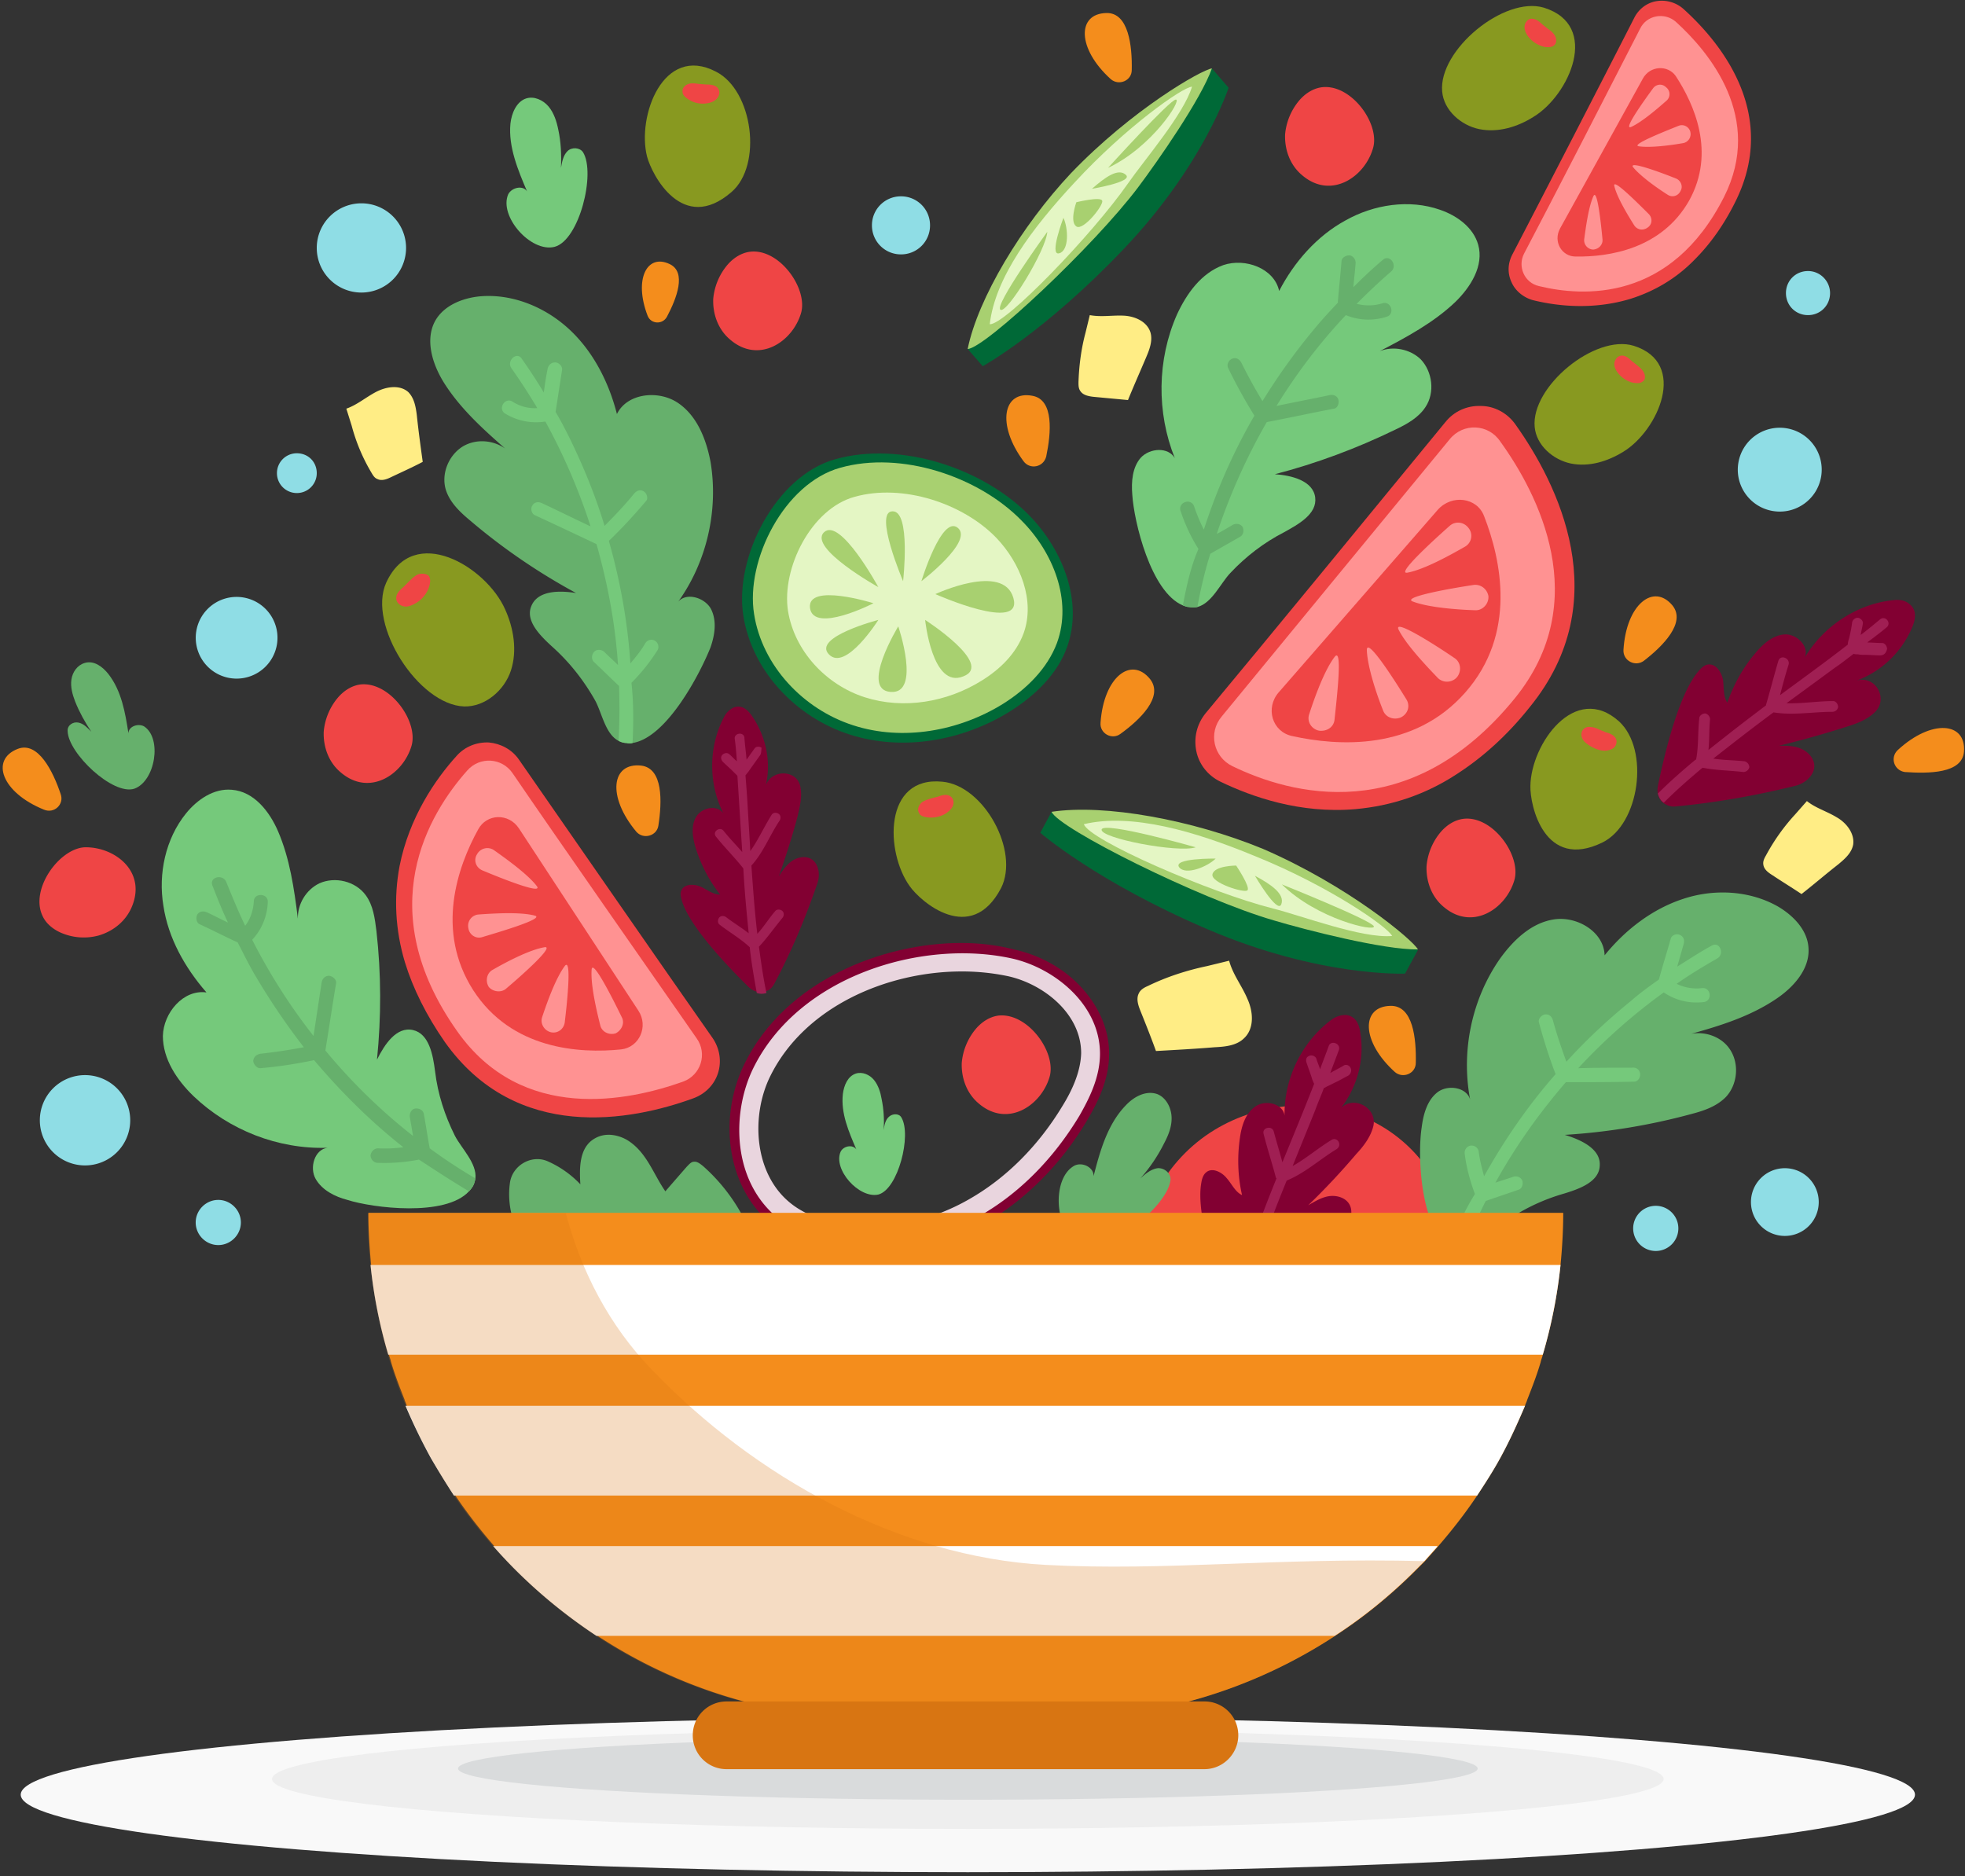 <svg xmlns="http://www.w3.org/2000/svg" width="376" height="359" fill="none"><rect width="100%" height="100%" fill="#333333" stroke="none"/><ellipse cx="185.197" cy="343.439" fill="#F9F9F9" rx="181.232" ry="14.84"/><ellipse cx="185.197" cy="340.439" fill="#EEE" rx="133.146" ry="9.548"/><ellipse cx="185.197" cy="338.438" fill="#D9DBDC" rx="97.553" ry="5.973"/><path fill="#8FDDE5" d="M316.827 239.396a4.322 4.322 0 0 0 4.324-4.32 4.322 4.322 0 0 0-4.324-4.321 4.322 4.322 0 0 0-4.323 4.321 4.322 4.322 0 0 0 4.323 4.32ZM348.479 91.166a8.024 8.024 0 0 0-6.635-9.208 8.03 8.03 0 0 0-9.215 6.63c-.712 4.374 2.259 8.497 6.636 9.208 4.377.712 8.502-2.257 9.214-6.63ZM52.894 123.817a7.817 7.817 0 0 0-5.849-9.384 7.817 7.817 0 1 0-3.542 15.229 7.823 7.823 0 0 0 9.391-5.845ZM60.612 90.547a3.799 3.799 0 0 1-3.81 3.806 3.799 3.799 0 0 1-3.808-3.806 3.799 3.799 0 0 1 3.809-3.806c2.162 0 3.809 1.646 3.809 3.806ZM75.197 53.484a8.534 8.534 0 0 0 0-12.074 8.548 8.548 0 0 0-12.083 0 8.534 8.534 0 0 0 0 12.074 8.548 8.548 0 0 0 12.083 0ZM46.092 233.944c0 2.366-1.956 4.321-4.323 4.321-2.368 0-4.324-1.955-4.324-4.321 0-2.365 1.956-4.32 4.324-4.32 2.367 0 4.323 1.955 4.323 4.32ZM22.384 220.493a8.637 8.637 0 0 0 0-12.22 8.65 8.65 0 0 0-12.229 0 8.637 8.637 0 0 0 0 12.22 8.652 8.652 0 0 0 12.229 0ZM341.528 236.516a6.483 6.483 0 0 0 6.485-6.481 6.482 6.482 0 0 0-6.485-6.48 6.482 6.482 0 0 0-6.485 6.48 6.483 6.483 0 0 0 6.485 6.481ZM350.179 56.087c0 2.366-1.853 4.217-4.22 4.217-2.368 0-4.221-1.851-4.221-4.217 0-2.366 1.853-4.218 4.221-4.218 2.367 0 4.22 1.955 4.22 4.218ZM177.961 43.126a5.533 5.533 0 0 1-5.559 5.555 5.533 5.533 0 0 1-5.558-5.555 5.533 5.533 0 0 1 5.558-5.555 5.533 5.533 0 0 1 5.559 5.555Z"/><path fill="#EF4545" d="M217.587 247.625c-1.441-10.801 2.986-22.116 11.427-29.008 8.441-6.892 20.485-8.95 30.779-5.246 10.088 3.6 18.426 13.784 17.087 24.482"/><path fill="#66B06C" d="M205.647 223.04c1.545-.72 3.706.412 3.603 2.057 1.236-4.834 2.677-9.978 6.177-13.578 1.544-1.646 3.808-2.88 5.97-2.16 1.647.617 2.677 2.469 2.78 4.32.103 1.852-.618 3.601-1.442 5.144a30.57 30.57 0 0 1-4.529 6.686c.927-.823 1.956-1.749 3.294-1.955 1.235-.102 2.574.926 2.471 2.264-.618 5.246-12.25 14.298-17.294 12.035-4.941-2.057-5.559-12.447-1.03-14.813ZM104.463 244.128c-2.78-3.292-5.147-6.892-6.383-11.007-.617-2.16-.823-4.423-.514-6.686.412-3.395 4.117-5.555 7.205-4.217a19.296 19.296 0 0 1 6.28 4.423c-.206-3.292-.206-7.201 2.882-8.847 1.853-1.028 4.118-.72 5.971.309 3.808 2.263 5.044 6.48 7.411 9.875 1.338-1.543 2.677-3.086 4.118-4.732.412-.411.823-.926 1.338-.926.618-.103 1.235.412 1.75.823 5.25 4.629 9.059 10.904 10.706 17.693"/><path fill="#820032" d="M262.78 215.531c-.514 2.057-1.853 3.806-3.294 5.349a137.224 137.224 0 0 1-9.161 9.772c1.235-.72 2.573-1.543 4.014-1.748 2.265-.309 5.044 1.028 4.015 4.423-.309.926-.824 1.646-1.441 2.366-5.353 5.555-11.221 10.595-17.397 15.224-.515.412-1.235.617-1.853.617h-.309a3.195 3.195 0 0 1-1.853-.926c-.411-.411-.617-.822-.823-1.337-2.471-6.686-5.765-17.179-4.838-22.733.103-.72.308-1.646.926-2.161 1.132-1.028 2.985-.103 3.912 1.029 1.029 1.132 1.647 2.675 2.985 3.292-.823-3.601-.926-7.304-.412-10.904.309-2.263 1.03-4.732 2.986-6.069 1.955-1.338 5.249-.515 5.558 1.748-.103-7.097 3.294-14.092 8.956-18.31a4.519 4.519 0 0 1 2.779-.926c1.956.206 2.574 1.852 2.78 3.498.823 5.04-.618 10.286-3.706 14.298 2.47-2.469 7 0 6.176 3.498Z"/><path fill="#A01F53" d="M257.945 205.861c-.824.412-1.647.926-2.574 1.338l-1.235.617c-.309.103-.515.309-.824.411-.514 1.441-1.132 2.778-1.647 4.218-1.441 3.6-2.882 7.098-4.323 10.698 2.573-1.44 4.941-3.497 7.515-5.04.514-.309 1.132 0 1.338.514.206.514 0 1.029-.515 1.337-3.191 1.955-5.97 4.526-9.47 5.967-1.853 4.526-3.603 9.052-5.147 13.578 1.853-.823 3.603-1.852 5.455-2.675.515-.205 1.133 0 1.339.515.206.514 0 1.131-.515 1.337-2.368 1.132-4.632 2.469-7.103 3.292a167.271 167.271 0 0 0-2.779 9.567 3.197 3.197 0 0 1-1.853-.926c.823-3.086 1.75-6.172 2.779-9.258v-.103c-.926-2.469-2.47-4.732-3.706-7.098-.205-.514 0-1.132.515-1.337.515-.206 1.132 0 1.338.514.824 1.749 1.956 3.395 2.78 5.143 1.544-4.32 3.191-8.64 4.941-12.961 0 0 0-.103-.103-.103-.721-2.777-1.647-5.555-2.368-8.435-.309-1.234 1.647-1.646 1.956-.411.515 1.954 1.132 3.909 1.647 5.863 2.059-5.04 4.118-9.978 6.074-15.019a7.108 7.108 0 0 1-.515-1.337c-.309-.926-.618-1.749-.927-2.674-.205-.515-.103-1.132.515-1.338.412-.205 1.132 0 1.338.515.206.72.515 1.337.721 2.057.515-1.44 1.132-2.983 1.647-4.423.412-1.235 2.368-.515 1.956.72-.515 1.44-1.133 2.983-1.647 4.423.823-.514 1.75-.926 2.573-1.44.515-.309 1.133 0 1.338.514.206.515 0 1.132-.514 1.44Z"/><path fill="#75C97B" d="M89.739 227.978c.308-.309.514-.617.72-.926.309-.514.412-1.028.515-1.543.309-2.88-2.677-5.76-3.912-8.126-1.956-3.909-3.294-8.024-3.809-12.344-.411-3.189-1.132-7.201-4.22-7.921-3.191-.72-5.456 2.777-6.897 5.658.823-8.127.823-16.356-.103-24.586-.309-2.468-.618-4.937-2.059-6.892-1.956-2.674-5.867-3.6-8.853-2.263-2.573 1.235-4.22 4.012-4.117 6.789-.72-5.76-1.544-11.521-3.809-16.767-1.647-3.806-4.632-7.612-8.853-7.921-3.397-.308-6.588 1.852-8.75 4.527-3.911 4.834-5.352 11.521-4.323 17.693.926 6.172 4.117 11.829 8.235 16.561-4.426-.617-8.235 3.909-8.338 8.332 0 4.424 2.676 8.436 5.868 11.522 6.794 6.48 16.161 10.183 25.632 9.875-2.471.308-3.5 3.806-2.265 5.966 1.235 2.16 3.706 3.395 6.073 4.012 4.838 1.543 18.735 3.292 23.264-1.646Z"/><path fill="#66B06C" d="M89.74 227.978c.31-.308.516-.617.722-.925.308-.515.411-1.029.514-1.543a98.816 98.816 0 0 1-8.75-5.761c-.411-2.16-.72-4.423-1.132-6.583-.103-.721-.926-1.132-1.647-1.029-.72.103-1.132.926-1.03 1.646.206 1.131.412 2.366.618 3.6-6.176-4.835-11.838-10.389-16.779-16.356.72-4.32 1.338-8.641 2.059-12.858.103-.72-.618-1.337-1.338-1.44-.824 0-1.338.617-1.441 1.337L59.99 198.25a111.549 111.549 0 0 1-11.735-18.413c1.853-1.955 2.883-4.527 2.986-7.201.102-1.749-2.677-1.852-2.677-.103-.103 1.646-.617 3.292-1.647 4.629-1.338-2.777-2.47-5.555-3.603-8.332-.617-1.646-3.294-1.029-2.676.617.926 2.366 1.853 4.732 2.985 7.098-1.338-.617-2.676-1.337-4.015-1.955-.72-.308-1.44-.205-1.852.412-.31.617-.206 1.543.411 1.851 2.47 1.132 4.838 2.366 7.309 3.498 1.03 1.954 1.956 3.909 3.088 5.863a131.773 131.773 0 0 0 9.574 14.196c-2.78.514-5.456.926-8.236 1.234-.72.103-1.338.515-1.44 1.338 0 .617.617 1.44 1.337 1.44 3.5-.309 6.897-.823 10.294-1.543 5.147 6.069 10.809 11.727 17.088 16.664-1.544.206-3.19.309-4.838.206-.72 0-1.338.617-1.441 1.337 0 .72.618 1.44 1.338 1.44a34.31 34.31 0 0 0 7.927-.617c2.985 1.955 6.279 4.115 9.573 6.069Z"/><path fill="#75C97B" d="M226.336 115.853c.309.103.721.308 1.132.308.618.103 1.133.103 1.647 0 2.78-.72 4.427-4.526 6.28-6.48 2.985-3.189 6.485-5.864 10.294-7.818 2.779-1.543 6.382-3.498 5.97-6.686-.412-3.19-4.529-4.218-7.72-4.424 7.926-2.057 15.646-4.937 23.058-8.538 2.162-1.028 4.426-2.263 5.765-4.32 1.852-2.778 1.338-6.79-.927-9.155-2.059-1.955-5.25-2.572-7.823-1.543 5.147-2.675 10.294-5.452 14.411-9.361 2.985-2.88 5.559-6.995 4.427-11.007-.927-3.292-4.015-5.555-7.309-6.686-5.868-2.058-12.662-1.03-18.117 2.057-5.456 2.983-9.78 7.92-12.662 13.476-.926-4.32-6.485-6.378-10.706-4.938-4.22 1.543-6.999 5.452-8.852 9.464-3.809 8.64-3.912 18.722-.412 27.465-1.235-2.16-4.735-1.954-6.485-.103-1.647 1.852-1.853 4.63-1.647 7.098.308 5.04 3.5 18.619 9.676 21.191Z"/><path fill="#66B06C" d="M226.338 115.853c.309.103.72.308 1.132.308.618.103 1.132.103 1.647 0 .618-3.394 1.441-6.892 2.471-10.183 1.956-1.132 3.808-2.161 5.764-3.292.618-.412.721-1.235.412-1.852-.412-.617-1.235-.72-1.853-.411-1.029.617-2.059 1.234-3.088 1.748 2.47-7.406 5.662-14.607 9.573-21.396 4.324-.823 8.544-1.749 12.868-2.572.72-.103 1.029-1.131.823-1.748-.206-.72-1.029-1.029-1.75-.823-3.397.72-6.691 1.337-10.088 2.057 3.809-6.172 8.235-12.035 13.279-17.384 2.471 1.028 5.25 1.131 7.824.308 1.647-.514.823-3.086-.824-2.572-1.647.515-3.294.515-4.941.103 2.162-2.16 4.324-4.217 6.588-6.172 1.339-1.131-.206-3.394-1.544-2.263-1.956 1.646-3.809 3.395-5.661 5.246.102-1.44.308-2.983.411-4.423.103-.72-.309-1.44-1.029-1.646-.618-.103-1.544.309-1.647 1.029-.206 2.675-.515 5.349-.721 8.024-1.544 1.645-2.985 3.188-4.426 4.937-3.706 4.423-7 9.053-9.985 13.887a100.672 100.672 0 0 1-4.015-7.303c-.309-.617-.926-1.132-1.75-.823-.617.206-1.132 1.028-.823 1.748a98.527 98.527 0 0 0 5.044 9.156c-4.015 6.892-7.206 14.195-9.677 21.807a33.515 33.515 0 0 1-1.853-4.423 1.298 1.298 0 0 0-1.749-.823 1.298 1.298 0 0 0-.824 1.749c.824 2.469 1.956 4.938 3.397 7.201-1.441 3.291-2.265 6.995-2.985 10.801ZM121.033 142.186c-.411.103-.72.103-1.132 0-.618 0-1.132-.205-1.544-.411-2.573-1.337-3.191-5.452-4.529-7.818-2.162-3.806-4.838-7.201-8.03-10.081-2.367-2.16-5.352-5.041-4.117-7.921 1.235-2.983 5.353-2.983 8.544-2.469-7.206-3.909-14-8.538-20.28-13.887-1.852-1.543-3.705-3.291-4.529-5.555-1.132-3.085.31-6.892 3.192-8.64 2.47-1.44 5.661-1.235 8.029.411-4.324-3.806-8.647-7.715-11.735-12.653-2.162-3.497-3.603-8.126-1.647-11.726 1.647-2.983 5.25-4.424 8.647-4.732 6.176-.515 12.455 2.057 17.088 6.377 4.529 4.218 7.514 10.081 9.058 16.15 1.956-4.011 7.927-4.628 11.632-2.16 3.706 2.47 5.456 6.995 6.28 11.316 1.544 9.258-.721 19.133-6.177 26.745 1.647-1.851 5.147-.72 6.28 1.44 1.132 2.263.72 4.938-.103 7.304-1.956 4.938-8.338 17.282-14.927 18.31Z"/><path fill="#75C97B" d="M121.035 142.186a2.116 2.116 0 0 1-1.133 0c-.617 0-1.132-.206-1.544-.411.206-3.498.206-6.995.103-10.493-1.647-1.543-3.191-3.086-4.838-4.629-.515-.514-.412-1.44.103-1.954.515-.515 1.441-.412 1.956.103.823.823 1.75 1.646 2.573 2.468-.514-7.817-1.956-15.532-4.117-23.145-3.912-1.851-7.824-3.703-11.838-5.555-.618-.308-.824-1.337-.412-1.851.412-.72 1.235-.72 1.853-.411 3.088 1.44 6.176 2.983 9.264 4.423a115.554 115.554 0 0 0-8.647-20.06 11.364 11.364 0 0 1-7.72-1.542c-1.441-.926 0-3.19 1.441-2.263a7.816 7.816 0 0 0 4.735 1.234c-1.544-2.572-3.19-5.143-4.94-7.612-1.03-1.44 1.029-3.292 1.955-1.852 1.441 2.058 2.882 4.218 4.221 6.48.205-1.44.411-2.982.72-4.422.103-.72.618-1.338 1.441-1.338.721 0 1.441.72 1.339 1.44l-1.236 8.024a79.93 79.93 0 0 1 3.088 5.864c2.471 5.143 4.633 10.492 6.28 15.944 1.956-1.955 3.911-4.012 5.661-6.172.515-.617 1.236-.823 1.853-.412.515.309.927 1.338.412 1.852-2.265 2.674-4.632 5.246-7.103 7.612 2.162 7.612 3.603 15.533 4.118 23.454 1.029-1.235 2.059-2.469 2.882-3.909.412-.617 1.235-.823 1.853-.412.618.412.824 1.235.412 1.852a36.125 36.125 0 0 1-4.941 6.172c.411 3.806.411 7.715.206 11.521Z"/><path fill="#66B06C" d="M277.391 238.574c.309.205.618.411 1.029.514.515.206 1.03.309 1.544.309 2.883-.103 5.25-3.601 7.412-5.144a37.289 37.289 0 0 1 11.632-5.76c3.088-.926 7-2.263 7.103-5.452.206-3.189-3.603-4.938-6.691-5.864a120.957 120.957 0 0 0 24.294-4.012c2.367-.617 4.735-1.44 6.485-3.188 2.264-2.366 2.676-6.378.823-9.156-1.544-2.366-4.632-3.497-7.411-2.983 5.558-1.543 11.117-3.291 15.955-6.48 3.5-2.263 6.794-5.864 6.485-9.978-.205-3.395-2.882-6.173-5.867-7.921-5.456-3.086-12.25-3.395-18.117-1.44-5.971 1.954-11.118 5.966-15.03 10.801-.103-4.424-5.147-7.51-9.573-6.892-4.426.617-7.926 4.011-10.5 7.612-5.353 7.715-7.411 17.59-5.661 26.848-.721-2.366-4.324-2.88-6.28-1.337-1.956 1.543-2.676 4.217-2.985 6.686-.823 5.246-.309 19.133 5.353 22.837Z"/><path fill="#75C97B" d="M277.389 238.574c.308.205.617.411 1.029.514a4.128 4.128 0 0 0 1.544.309 134.845 134.845 0 0 1 4.324-9.567c2.058-.72 4.22-1.44 6.279-2.16.72-.206.926-1.132.72-1.749-.308-.72-1.132-.926-1.749-.72-1.133.411-2.265.72-3.397 1.131 3.808-6.892 8.338-13.269 13.485-19.236 4.323 0 8.749 0 13.073-.103.72 0 1.235-.823 1.132-1.543-.103-.823-.823-1.234-1.544-1.131-3.397 0-6.897 0-10.294.103a110.038 110.038 0 0 1 16.368-14.505c2.264 1.543 4.941 2.161 7.617 1.852 1.75-.206 1.441-2.88-.309-2.674a8.66 8.66 0 0 1-4.838-.823c2.471-1.749 5.044-3.292 7.721-4.835 1.544-.823.514-3.395-1.03-2.469-2.265 1.234-4.426 2.675-6.588 4.012l1.235-4.321c.206-.72 0-1.44-.72-1.748-.618-.309-1.544 0-1.75.72-.721 2.571-1.544 5.143-2.265 7.818-1.75 1.234-3.603 2.571-5.25 4.011-4.426 3.601-8.647 7.51-12.455 11.727-.927-2.571-1.853-5.246-2.574-7.92-.206-.721-.721-1.235-1.544-1.132-.618.103-1.338.823-1.132 1.543.926 3.395 1.955 6.686 3.191 9.875-5.25 5.967-9.78 12.55-13.691 19.545-.412-1.543-.824-3.086-1.03-4.732-.103-.72-.823-1.234-1.544-1.131-.72.102-1.235.822-1.132 1.543.309 2.571 1.029 5.246 1.956 7.715-1.853 2.983-3.5 6.48-4.838 10.081Z"/><path fill="#EF4545" d="M289.952 81.187c-1.544-2.16-4.014-3.498-6.588-3.498-2.676-.103-5.147 1.029-6.794 3.086-10.706 13.064-35.617 43.41-45.911 55.754-1.647 2.057-2.265 4.629-1.75 7.201.515 2.571 2.265 4.732 4.632 5.863 5.971 2.88 15.235 6.172 25.838 5.246 6.897-.617 13.382-2.777 19.353-6.686 4.941-3.189 9.676-7.406 14-12.858 16.573-20.368 5.352-42.69-2.78-54.108Z"/><path fill="#FF9292" d="M277.39 84.067c-10.191 12.344-33.661 40.941-43.646 53.079-2.573 3.086-1.544 7.715 2.059 9.464 11.014 5.349 33.867 11.83 54.043-12.961 15.132-18.619 4.426-39.193-2.779-49.17-2.265-3.395-7.103-3.601-9.677-.412Z"/><path fill="#EF4545" d="m275.129 97.543-30.471 34.975c-2.573 2.983-1.235 7.509 2.574 8.332 8.853 1.954 23.264 2.88 33.146-8.332 9.883-11.213 6.897-25.306 3.603-33.74-1.338-3.601-6.176-4.218-8.852-1.235Z"/><path fill="#FF9292" d="M269.058 133.752c-2.471-4.012-7.515-11.83-7.515-9.361.103 3.189 1.853 8.435 3.088 11.521.515 1.44 2.162 1.954 3.5 1.337 1.338-.72 1.75-2.263.927-3.497ZM281.925 111.944c-4.735.72-13.897 2.366-11.529 3.189 2.985 1.131 8.544 1.543 11.838 1.646 1.441.103 2.676-1.235 2.573-2.675-.206-1.337-1.441-2.366-2.882-2.16ZM277.398 100.629c-3.603 3.188-10.397 9.463-8.029 8.949 3.191-.617 8.029-3.292 10.911-4.938a2.384 2.384 0 0 0 .721-3.6c-.927-1.234-2.574-1.337-3.603-.411ZM278.32 125.934c-3.912-2.675-11.735-7.612-10.706-5.452 1.441 2.88 5.25 6.892 7.514 9.258 1.03 1.029 2.78.926 3.706-.206.927-1.234.618-2.88-.514-3.6ZM255.365 137.661c.514-4.732 1.544-13.99 0-11.933-1.956 2.572-3.809 7.715-4.839 10.904-.514 1.44.412 2.881 1.853 3.189 1.544.206 2.883-.72 2.986-2.16Z"/><path fill="#EF4545" d="M132.659 210.182c2.265-.823 4.015-2.572 4.735-4.835.721-2.263.309-4.732-1.029-6.686-8.75-12.447-28.823-41.456-37.058-53.285-1.339-1.955-3.5-3.086-5.765-3.292-2.368-.103-4.632.823-6.176 2.572-4.015 4.423-9.059 11.726-10.912 21.087-1.132 6.07-.823 12.242 1.03 18.414 1.544 5.04 4.117 10.183 7.617 15.224 13.691 19.339 35.72 15.121 47.558 10.801Z"/><path fill="#FF9292" d="M133.274 198.661c-8.235-11.83-27.279-39.09-35.205-50.714-2.059-2.983-6.28-3.188-8.647-.514-7.309 8.229-18.53 26.437-1.956 49.891 12.456 17.693 32.838 13.372 43.235 9.669 3.397-1.234 4.735-5.349 2.573-8.332Z"/><path fill="#EF4545" d="m122.16 193.415-22.852-34.872c-1.956-2.983-6.177-2.881-7.824.205-3.911 7.098-8.235 19.339-.926 30.758 7.309 11.315 20.279 12.138 28.308 11.315 3.5-.411 5.25-4.423 3.294-7.406Z"/><path fill="#FF9292" d="M92.31 179.322c4.118-1.235 12.044-3.601 9.985-4.115-2.779-.72-7.72-.412-10.705-.206a2.164 2.164 0 0 0-1.956 2.675c.206 1.234 1.441 2.057 2.676 1.646ZM108.059 195.678c.515-4.218 1.339-12.55 0-10.801-1.75 2.366-3.397 6.995-4.323 9.772-.412 1.234.412 2.572 1.647 2.88 1.235.309 2.471-.514 2.676-1.851ZM118.971 194.649c-1.853-3.806-5.662-11.315-5.765-9.052-.206 2.88.927 7.715 1.647 10.595.309 1.337 1.75 1.955 2.986 1.543 1.132-.617 1.749-1.954 1.132-3.086ZM96.836 189.197c3.294-2.777 9.47-8.332 7.309-7.92-2.883.514-7.206 2.777-9.882 4.32-1.133.617-1.442 2.16-.721 3.292.823.926 2.367 1.131 3.294.308ZM92.308 166.566c3.912 1.646 11.735 4.732 10.397 2.984-1.75-2.263-5.765-5.144-8.235-6.892a2.244 2.244 0 0 0-3.191.822c-.721 1.132-.206 2.572 1.029 3.086Z"/><path fill="#EF4545" d="M322.078 1.67a6.262 6.262 0 0 0-5.147-1.44c-1.853.309-3.397 1.543-4.22 3.189-5.456 10.698-18.118 35.283-23.368 45.364-.823 1.646-.926 3.498-.103 5.247.721 1.645 2.265 2.88 4.015 3.394 4.529 1.132 11.426 1.955 18.632-.206 4.632-1.44 8.853-3.909 12.353-7.509 2.985-2.983 5.559-6.583 7.72-10.904 8.544-16.87-2.573-30.551-9.882-37.135Z"/><path fill="#FF9292" d="M313.839 5.476c-5.147 10.081-17.088 33.329-22.235 43.101-1.235 2.47.103 5.555 2.883 6.172 8.441 2.058 25.22 3.086 35.411-17.076 7.617-15.121-2.78-27.67-9.265-33.534-2.161-1.852-5.558-1.235-6.794 1.337Z"/><path fill="#EF4545" d="m314.357 15.043-15.853 28.7c-1.338 2.468.309 5.349 2.985 5.349 6.383.102 16.471-1.44 21.721-10.699 5.147-9.258.926-18.516-2.574-23.865-1.544-2.16-4.941-1.954-6.279.515Z"/><path fill="#FF9292" d="M315.489 40.966c-2.368-2.366-7-6.995-6.588-5.35.514 2.16 2.573 5.556 3.808 7.51.618.926 1.75 1.029 2.574.412.926-.618.926-1.852.206-2.572ZM321.151 24.095c-3.088 1.235-9.264 3.703-7.514 3.909 2.264.309 6.073-.206 8.441-.617 1.029-.206 1.647-1.235 1.338-2.263-.309-.926-1.338-1.44-2.265-1.029ZM316.314 16.894c-1.955 2.675-5.764 8.024-4.22 7.407 2.059-.926 5.044-3.498 6.794-5.04a1.648 1.648 0 0 0-.103-2.572c-.721-.72-1.853-.618-2.471.205ZM320.742 34.176c-3.088-1.234-9.264-3.497-8.235-2.16 1.441 1.749 4.632 4.012 6.588 5.246.927.618 2.059.206 2.471-.72.514-.823.103-1.954-.824-2.366ZM306.634 45.8c-.309-3.291-1.03-9.875-1.75-8.23-.927 2.058-1.441 5.967-1.75 8.23-.103 1.029.72 1.955 1.75 1.955 1.132-.103 1.853-1.029 1.75-1.955Z"/><path fill="#889920" d="M88.813 135.192c4.014.102 7.72-3.086 8.955-6.893 1.236-3.806.515-8.126-1.132-11.726-3.603-8.127-17.5-16.562-22.75-5.041-3.603 8.024 6.177 23.351 14.927 23.66Z"/><path fill="#EF4545" d="M80.06 109.886c-.72.309-1.235.823-1.75 1.337l-1.03 1.029c-.72.617-1.646 1.44-1.44 2.469.103.72.823 1.234 1.544 1.337.72.103 1.441-.206 2.162-.617 1.235-.72 2.161-1.852 2.573-3.189.206-.617.309-1.337 0-1.955-.412-.514-1.338-.617-2.059-.411Z"/><path fill="#889920" d="M275.957 17.512c.309 3.6 3.603 6.48 7.103 7.2 3.603.72 7.309-.41 10.397-2.365 6.794-4.115 12.868-17.488 1.956-20.882-7.618-2.263-20.176 8.126-19.456 16.047Z"/><path fill="#EF4545" d="M297.578 6.917c-.308-.618-.823-1.03-1.441-1.44l-1.029-.824c-.618-.617-1.441-1.234-2.368-1.028-.617.206-1.029.926-1.029 1.543 0 .617.309 1.337.721 1.851.823 1.03 1.852 1.646 3.088 1.955.617.103 1.235.103 1.75-.206.617-.411.617-1.234.308-1.851Z"/><path fill="#889920" d="M293.659 81.701c.309 3.498 3.5 6.275 6.897 6.995 3.5.72 7.103-.411 10.088-2.263 6.588-4.012 12.456-16.973 1.956-20.265-7.411-2.263-19.661 7.818-18.941 15.533Z"/><path fill="#EF4545" d="M314.558 71.312c-.309-.617-.823-1.029-1.338-1.44l-1.029-.823c-.618-.617-1.442-1.235-2.265-.926-.618.206-1.03.926-1.03 1.543 0 .617.309 1.234.721 1.749.721.926 1.853 1.646 2.985 1.851.618.103 1.236.103 1.647-.205.618-.309.618-1.132.309-1.749Z"/><path fill="#889920" d="M139.971 36.748c-9.367 8.126-15.235-3.292-16.161-6.79-1.956-7.715 3.088-21.499 13.176-16.253 7.103 3.6 8.956 17.9 2.985 23.043Z"/><path fill="#EF4545" d="M131.739 16.07c.618-.205 1.339-.102 2.059 0l1.338.104c.927 0 1.956.103 2.368.926.309.617.103 1.337-.412 1.851s-1.132.72-1.853.823a4.979 4.979 0 0 1-3.603-.823c-.514-.308-1.029-.823-1.029-1.337-.103-.823.515-1.337 1.132-1.543Z"/><path fill="#889920" d="M306.633 161.217c-11.118 5.452-13.897-7.098-13.794-10.801.103-8.024 8.544-19.956 16.985-12.344 5.867 5.452 3.911 19.647-3.191 23.145Z"/><path fill="#EF4545" d="M304.057 139.101c.72 0 1.338.205 1.956.514l1.235.514c.823.206 1.853.617 2.059 1.543.103.617-.206 1.338-.824 1.646-.617.309-1.338.412-1.956.309-1.235-.206-2.367-.823-3.294-1.646-.411-.412-.72-1.029-.617-1.646.103-.823.823-1.234 1.441-1.234Z"/><path fill="#889920" d="M191.546 169.961c-5.765 11.007-15.441 2.572-17.5-.412-4.632-6.48-5.044-21.087 6.28-19.956 7.926.72 14.823 13.27 11.22 20.368Z"/><path fill="#EF4545" d="M176.314 153.605c.514-.411 1.235-.617 1.853-.823l1.235-.308c.823-.309 1.853-.618 2.573 0 .515.411.618 1.234.309 1.851s-.823 1.029-1.441 1.44c-1.132.617-2.368.823-3.603.617-.617-.102-1.235-.308-1.441-.925-.309-.618 0-1.338.515-1.852Z"/><path fill="#006937" d="m201.222 155.354 70.102 26.436-2.471 4.527s-16.264.72-37.675-8.436c-21.412-9.155-32.117-18.516-32.117-18.516l2.161-4.011Z"/><path fill="#A8D070" d="M201.223 155.353c1.338 3.189 28.308 16.665 42.514 20.78 6.176 1.851 21.102 5.657 27.587 5.554-1.029-1.851-13.279-12.138-29.646-19.236-13.485-5.555-30.264-8.641-40.455-7.098Z"/><path fill="#E4F6C4" d="M207.398 157.719c.927 2.984 23.985 13.064 36.235 16.151 5.353 1.337 16.985 5.76 22.75 5.246-.824-1.749-12.25-9.67-26.353-15.327-11.426-4.732-23.47-8.23-32.632-6.07Z"/><path fill="#A8D070" d="M228.806 162.143s-17.705-5.041-18.014-3.395c-.309 1.646 14.617 4.526 18.014 3.395ZM245.281 169.241s17.191 6.892 17.603 8.023c.412 1.132-10.809-1.337-17.603-8.023ZM232.62 164.303s-8.235-.103-7 1.646c1.236 1.646 5.456-.103 7-1.646ZM240.131 167.595s4.323 7.406 5.044 5.452c.72-1.955-1.956-3.806-5.044-5.452ZM236.534 165.64s-4.117 0-4.529 1.646c-.412 1.646 6.176 3.703 6.691 3.086.618-.617-2.162-4.732-2.162-4.732Z"/><path fill="#006937" d="m185.162 66.785 46.735-53.696 3.191 3.703s-4.736 14.71-19.971 30.757c-15.235 16.048-27.073 22.528-27.073 22.528l-2.882-3.291Z"/><path fill="#A8D070" d="M185.162 66.785c3.294-.102 24.191-19.75 32.632-30.962 3.706-4.938 12.044-16.87 14.103-22.734-2.059.309-15.235 7.818-26.971 20.059-9.47 10.08-17.808 23.968-19.764 33.637Z"/><path fill="#E4F6C4" d="M189.385 62.053c2.985.103 19.558-17.076 26.455-26.951 2.985-4.32 10.706-13.27 12.25-18.516-1.853.103-12.662 7.715-22.441 18.31-8.132 8.744-15.235 18.208-16.264 27.157Z"/><path fill="#A8D070" d="M200.396 44.36s-10.294 14.196-8.956 14.916c1.236.823 8.75-11.418 8.956-14.916ZM212.027 32.119s11.838-13.064 12.971-13.064c1.235 0-4.633 9.155-12.971 13.064ZM203.486 41.686s-2.78 7.304-.824 6.79c1.956-.515 1.75-4.835.824-6.79ZM208.941 36.13s8.03-1.336 6.486-2.674c-1.442-1.337-3.912.412-6.486 2.675ZM205.954 38.702s-1.338 3.704 0 4.63c1.338.925 5.353-4.218 4.941-4.938-.309-.823-4.941.308-4.941.308Z"/><path fill="#EF4545" d="M8.107 175.207c.72 1.646 2.265 2.778 3.809 3.395a10.927 10.927 0 0 0 7 .411c2.779-.823 5.25-2.777 6.382-5.657 2.676-6.687-3.397-11.316-9.059-11.213-4.838.206-10.5 7.921-8.132 13.064ZM143.577 48.166c-1.75.206-3.294 1.235-4.427 2.572a11.704 11.704 0 0 0-2.676 6.48c-.103 2.88.926 5.864 3.294 7.819 5.456 4.628 11.838.411 13.485-5.041 1.441-4.629-4.015-12.447-9.676-11.83ZM253.002 16.689c-1.75.206-3.294 1.234-4.426 2.571a11.696 11.696 0 0 0-2.676 6.481c-.103 2.88.926 5.864 3.294 7.818 5.455 4.629 11.838.411 13.485-5.04 1.544-4.63-4.015-12.447-9.677-11.83ZM69.045 130.974c-1.75.206-3.294 1.235-4.426 2.572a11.702 11.702 0 0 0-2.676 6.48c-.103 2.881.926 5.864 3.294 7.818 5.455 4.629 11.838.412 13.485-5.04 1.44-4.629-4.015-12.344-9.677-11.83ZM280.071 156.691c-1.75.206-3.294 1.235-4.427 2.572a11.703 11.703 0 0 0-2.676 6.481c-.103 2.88.926 5.863 3.294 7.817 5.456 4.629 11.838.412 13.485-5.04 1.441-4.629-4.015-12.447-9.676-11.83ZM191.133 194.34c-1.75.206-3.294 1.235-4.426 2.572a11.707 11.707 0 0 0-2.677 6.481c-.103 2.88.927 5.863 3.294 7.818 5.456 4.629 11.839.411 13.486-5.041 1.441-4.629-4.015-12.344-9.677-11.83Z"/><path fill="#006937" d="M142.232 117.807c1.647 10.595 10.088 19.442 20.279 22.734 10.191 3.292 21.721 1.234 30.779-4.424 4.736-2.983 9.059-7.097 10.912-12.344 3.088-8.64-.824-18.516-7.206-25.1-8.853-9.052-24.602-14.298-37.161-10.8-11.426 3.189-19.353 18.824-17.603 29.934Z"/><path fill="#A8D070" d="M144.29 117.499c1.544 9.875 9.367 18.207 18.941 21.293 9.47 3.086 20.279 1.132 28.72-4.114 4.426-2.778 8.441-6.687 10.294-11.624 2.985-8.127-.721-17.385-6.794-23.454-8.236-8.435-23.059-13.373-34.691-10.081-10.706 2.983-18.117 17.693-16.47 27.98Z"/><path fill="#E4F6C4" d="M150.777 116.881c1.235 7.715 7.308 14.196 14.72 16.562 7.411 2.366 15.75.926 22.338-3.189 3.5-2.16 6.588-5.143 8.029-9.052 2.265-6.275-.618-13.476-5.25-18.311-6.382-6.583-17.911-10.39-27.073-7.818-8.338 2.264-14 13.682-12.764 21.808Z"/><path fill="#A8D070" d="M171.882 119.865s-7.412 12.138-1.441 12.55c5.867.411 1.441-12.55 1.441-12.55ZM177.023 118.63s1.339 13.27 7.309 10.801c5.971-2.263-7.309-10.801-7.309-10.801ZM178.979 113.692s12.97-6.069 14.926.72c1.956 6.79-14.926-.72-14.926-.72ZM176.305 111.224s9.985-7.612 7-10.184c-3.089-2.674-7 10.184-7 10.184ZM172.805 111.224s1.544-13.579-2.059-13.373c-3.602.103 2.059 13.373 2.059 13.373ZM168.069 112.355s-7.308-13.475-10.396-10.492c-3.089 2.983 10.396 10.492 10.396 10.492ZM167.141 115.441s-12.764-4.012-12.147.926c.721 4.938 12.147-.926 12.147-.926ZM168.072 118.63s-12.661 3.292-9.47 6.584c3.191 3.394 9.47-6.584 9.47-6.584Z"/><path fill="#820032" d="M183.926 184.157c3.191 0 6.279.308 9.264 1.028 7.927 1.749 15.338 8.333 15.338 16.459 0 3.909-1.75 7.612-3.705 10.904-4.53 7.612-10.809 14.196-18.427 18.619-6.073 3.498-13.073 5.452-19.97 5.452-1.853 0-3.706-.103-5.559-.411-3.808-.618-7.617-1.852-10.705-4.321-7.618-5.966-8.75-17.796-4.53-26.54 6.691-13.681 23.059-21.19 38.294-21.19Zm0-3.703c-15.029 0-33.661 7.2-41.485 23.145-5.353 11.006-2.985 24.379 5.559 30.963 3.294 2.571 7.412 4.217 12.353 5.04 1.956.309 4.014.515 6.073.515 7.412 0 15.029-2.058 21.823-5.864 7.824-4.526 14.721-11.315 19.765-19.853 1.955-3.292 4.22-7.715 4.22-12.756 0-4.732-2.059-9.361-5.764-13.167-3.295-3.394-7.721-5.76-12.456-6.789-3.191-.823-6.588-1.234-10.088-1.234Z"/><path fill="#E9D5DE" d="M166.525 238.368c-1.956 0-3.911-.103-5.867-.412-4.633-.72-8.544-2.263-11.529-4.629-8.956-6.995-9.265-20.059-5.044-28.803 8.749-17.899 32.528-24.894 49.616-21.088 8.132 1.852 16.779 8.847 16.779 18.208 0 4.629-2.161 8.744-3.911 11.83-4.941 8.229-11.529 14.915-19.147 19.236-6.588 3.703-13.897 5.658-20.897 5.658Zm17.5-52.463c-14.206 0-30.058 6.687-36.646 20.059-3.706 7.51-3.192 18.722 4.014 24.38 2.471 1.954 5.868 3.292 9.882 3.909 8.03 1.234 16.677-.412 24.294-4.835 7-4.012 13.176-10.184 17.809-17.899 1.647-2.674 3.397-6.275 3.5-9.978 0-7.509-7.103-13.167-13.897-14.71a42.68 42.68 0 0 0-8.956-.926Z"/><path fill="#F48D1C" d="M299.121 232.196c0 3.291-.206 6.686-.515 9.875a95.802 95.802 0 0 1-3.397 17.179c-.103.514-.309.926-.412 1.44-.721 2.469-1.647 4.835-2.573 7.201-.103.411-.309.72-.412 1.131-1.441 3.395-2.985 6.789-4.735 9.978-1.339 2.469-2.883 4.835-4.427 7.201-2.264 3.395-4.838 6.686-7.514 9.772l-2.471 2.778-1.853 1.851c-4.632 4.629-9.779 8.847-15.338 12.447-15.235 9.978-33.455 15.842-53.014 15.842h-35.102c-19.558 0-37.779-5.864-53.014-15.842-7.308-4.835-13.999-10.595-19.764-17.179-2.676-3.086-5.25-6.377-7.515-9.772a168.215 168.215 0 0 1-4.426-7.201 111.531 111.531 0 0 1-4.838-9.978c-.103-.411-.309-.72-.412-1.131-.926-2.366-1.853-4.732-2.573-7.201-.103-.514-.31-.926-.412-1.44a94.013 94.013 0 0 1-3.397-17.179c-.309-3.292-.515-6.583-.515-9.875h228.629v.103Z"/><path fill="#fff" d="M298.604 242.071a95.715 95.715 0 0 1-3.397 17.179H74.299a94.021 94.021 0 0 1-3.397-17.179h227.702ZM291.809 269.022c-1.442 3.395-2.986 6.789-4.736 9.978-1.338 2.469-2.882 4.835-4.426 7.201H86.857A168.215 168.215 0 0 1 82.43 279a111.531 111.531 0 0 1-4.838-9.978h214.217ZM275.028 295.973l-2.471 2.778-1.853 1.851c-4.632 4.629-9.779 8.847-15.338 12.447H114.134c-7.309-4.835-14-10.595-19.765-17.179h180.659v.103Z"/><path fill="#D87512" d="m272.56 298.751-1.853 1.851c-17.5 17.488-41.691 28.289-68.455 28.289H167.15c-53.426 0-96.763-43.307-96.763-96.695h37.881c2.986 11.212 8.338 21.499 16.471 29.934 19.661 20.47 47.043 35.798 75.351 37.341 23.265 1.234 43.75-1.44 72.47-.72Z" opacity=".25"/><path fill="#D87512" d="M230.458 338.56h-91.41a6.456 6.456 0 0 1-6.486-6.481c0-3.6 2.883-6.48 6.486-6.48h91.41a6.455 6.455 0 0 1 6.485 6.48c0 3.498-2.882 6.481-6.485 6.481Z"/><path fill="#75C97B" d="M97.255 37.16c.72-1.338 2.883-1.75 3.603-.515-1.75-4.115-3.603-8.538-3.19-12.961.205-1.955 1.131-4.218 2.984-4.835 1.544-.514 3.294.309 4.324 1.543 1.029 1.235 1.544 2.88 1.853 4.423.514 2.366.617 4.835.514 7.304.206-1.132.412-2.366 1.236-3.189.823-.823 2.367-.72 2.985.206 2.47 4.012-.721 16.87-5.456 18.104-4.529 1.132-10.706-5.863-8.853-10.08ZM160.868 220.366c.514-1.029 2.264-1.44 2.985-.412-1.441-3.394-2.985-6.892-2.573-10.595.205-1.646.926-3.394 2.47-3.909 1.235-.411 2.677.206 3.5 1.235.824 1.028 1.235 2.366 1.441 3.6.412 1.954.515 3.909.412 5.966.103-.926.309-1.954 1.029-2.571.721-.618 1.956-.618 2.368.205 1.956 3.292-.618 13.682-4.426 14.71-3.706.823-8.75-4.834-7.206-8.229Z"/><path fill="#66B06C" d="M27.561 138.998c-1.132-.617-2.985 0-2.985 1.337-.617-4.012-1.338-8.126-3.809-11.315-1.132-1.44-2.779-2.675-4.529-2.16-1.441.411-2.367 1.748-2.573 3.189-.206 1.44.206 2.88.72 4.217.824 2.057 1.853 3.909 3.088 5.761-.72-.72-1.44-1.543-2.47-1.749-1.03-.206-2.162.514-2.059 1.646.103 4.217 8.647 12.344 12.764 11.007 4.015-1.441 5.353-9.67 1.853-11.933Z"/><path fill="#F48D1C" d="M122.681 146.507c-5.662-.617-6.588 5.863-.926 12.653 1.338 1.543 3.911.822 4.22-1.132.721-4.629.927-11.007-3.294-11.521ZM320.015 115.853c-3.603-4.321-8.853-.206-9.367 8.538-.103 2.057 2.264 3.291 3.911 2.057 3.603-2.777 8.133-7.304 5.456-10.595ZM375.807 143.832c.412-5.657-6.176-6.274-12.661-.308-1.544 1.44-.721 3.909 1.338 4.217 4.529.309 11.014.309 11.323-3.909ZM197.516 75.735c-5.559-1.029-6.897 5.452-1.647 12.55 1.235 1.645 3.809 1.131 4.323-.926.927-4.424 1.544-10.904-2.676-11.624ZM128.135 50.532c-4.323-2.057-6.897 2.88-4.221 9.876.618 1.645 2.883 1.748 3.706.205 1.853-3.497 3.809-8.538.515-10.08ZM211.721 2.493c-5.662.103-5.662 6.79.823 12.653 1.544 1.337 4.015.309 4.015-1.749.103-4.629-.618-11.006-4.838-10.904ZM220.059 129.945c-3.603-4.423-8.853-.411-9.47 8.333-.206 2.057 2.161 3.394 3.808 2.16 3.706-2.675 8.339-7.098 5.662-10.493ZM266.072 192.489c-5.661.103-5.661 6.789.824 12.652 1.544 1.338 4.015.309 4.015-1.748.102-4.629-.515-11.007-4.839-10.904ZM3.372 143.318c-5.25 2.058-3.088 8.332 5.044 11.624 1.956.823 3.912-1.028 3.191-2.983-1.44-4.32-4.323-10.184-8.235-8.641Z"/><path fill="#820032" d="M358.821 136.221c-1.544 1.543-3.603 2.263-5.559 2.88-4.22 1.337-8.544 2.572-12.867 3.6 1.441 0 2.985 0 4.323.618 2.059.925 3.706 3.497 1.133 5.863a5.607 5.607 0 0 1-2.471 1.234c-7.515 1.852-15.132 3.189-22.75 3.909-.72.103-1.338-.103-1.955-.411-.103-.103-.206-.103-.309-.206-.618-.411-.927-1.029-1.133-1.749a3.929 3.929 0 0 1 0-1.543c1.442-6.995 4.118-17.693 7.721-21.91.515-.618 1.132-1.235 1.853-1.338 1.544-.205 2.573 1.441 2.882 2.881.206 1.44 0 3.086.824 4.423 1.235-3.498 2.985-6.686 5.352-9.464 1.442-1.749 3.397-3.497 5.662-3.6 2.265-.103 4.735 2.263 3.809 4.423 3.603-6.069 10.191-10.389 17.191-11.007 1.029-.103 2.059.103 2.779.72 1.544 1.132 1.235 2.984.618 4.424-1.956 4.732-5.868 8.538-10.706 10.286 3.603-1.131 6.176 3.395 3.603 5.967Z"/><path fill="#A01F53" d="M359.748 125.419c-.926 0-1.956-.103-2.882-.103-.412 0-.926 0-1.338-.103-.309 0-.618 0-.824-.102-1.235.925-2.367 1.851-3.603 2.674l-9.264 6.789c2.985.103 5.97-.411 8.956-.411.514 0 .926.617.926 1.131-.103.618-.618.926-1.132.926-3.706 0-7.515.72-11.221.103-3.911 2.88-7.72 5.864-11.529 8.847 1.956.308 4.015.308 5.971.514.514.103.926.617.926 1.132-.103.514-.618.925-1.132.925-2.574-.308-5.25-.308-7.824-.823-2.573 2.161-5.044 4.321-7.411 6.687-.618-.412-.927-1.029-1.133-1.749 2.265-2.263 4.736-4.423 7.206-6.481h.103c.515-2.571.309-5.349.618-7.92 0-.515.617-.926 1.132-.926.515.103.926.617.926 1.131-.205 1.955-.102 3.909-.308 5.864a447.99 447.99 0 0 1 11.014-8.538v-.103c.824-2.777 1.544-5.658 2.368-8.435.412-1.235 2.264-.514 1.956.72-.618 1.954-1.133 3.909-1.647 5.863 4.323-3.189 8.749-6.377 12.97-9.669 0-.514.206-1.029.309-1.44.206-.926.412-1.852.514-2.778.103-.514.515-.925 1.133-.925.515.102 1.029.617.926 1.131-.103.72-.309 1.44-.411 2.16 1.235-.926 2.47-1.954 3.705-2.983 1.03-.823 2.265.72 1.236 1.543-1.236 1.029-2.471 1.955-3.706 2.88.926 0 1.956.103 2.882.103.515 0 .927.617.927 1.132-.206.926-.721 1.234-1.339 1.234Z"/><path fill="#820032" d="M153.143 150.519c.412 1.954-.103 3.806-.514 5.658-1.03 3.909-2.265 7.715-3.603 11.521.72-1.132 1.544-2.263 2.573-2.983 1.75-1.132 4.53-1.132 5.044 2.057.103.823 0 1.646-.308 2.469-2.265 6.583-4.942 12.961-8.236 19.133-.308.514-.72 1.029-1.338 1.234-.103 0-.206.103-.309.103a2.855 2.855 0 0 1-1.853 0c-.411-.103-.823-.411-1.235-.72-4.632-4.526-11.426-11.83-12.867-16.561-.206-.72-.412-1.441-.103-2.058.515-1.234 2.367-1.234 3.603-.72 1.235.515 2.367 1.543 3.808 1.543-2.058-2.572-3.602-5.555-4.632-8.744-.617-1.954-1.029-4.32 0-6.069 1.03-1.851 4.015-2.469 5.25-.72-2.882-5.657-2.882-12.755.103-18.413a4.04 4.04 0 0 1 1.853-1.852c1.647-.617 2.779.515 3.603 1.749 2.573 3.806 3.603 8.641 2.573 13.064 1.236-3.086 5.971-2.88 6.588.309Z"/><path fill="#A01F53" d="m145.426 144.553-1.544 2.16c-.205.308-.514.72-.72 1.029-.206.205-.309.411-.515.617.103 1.337.206 2.674.309 4.114.206 3.498.412 6.893.618 10.39 1.544-2.16 2.676-4.732 4.117-6.995.309-.411.927-.411 1.338-.103.412.309.412.926.103 1.337-1.853 2.778-3.088 6.07-5.353 8.538.309 4.321.618 8.744 1.133 13.065 1.235-1.338 2.162-2.881 3.397-4.321.309-.411.926-.411 1.338-.103.412.309.412.926.103 1.338-1.544 1.851-2.882 3.806-4.529 5.554.411 2.984.823 5.967 1.441 8.847a2.855 2.855 0 0 1-1.853 0c-.515-2.88-1.03-5.761-1.338-8.641v-.103c-1.75-1.646-3.912-2.88-5.765-4.32-.412-.309-.412-.926-.103-1.337.309-.412.927-.412 1.338-.103 1.339 1.028 2.883 1.954 4.324 3.086-.412-4.115-.824-8.333-1.03-12.447 0 0-.103 0-.103-.103-1.647-2.057-3.5-3.909-5.147-5.966-.72-.926.721-1.955 1.442-1.132 1.132 1.44 2.47 2.777 3.602 4.115-.308-4.835-.617-9.773-.926-14.607l-.926-.926c-.618-.617-1.236-1.132-1.853-1.749-.309-.309-.515-.926-.103-1.337.309-.309.926-.515 1.338-.103.515.411.926.926 1.441 1.337-.103-1.44-.206-2.88-.412-4.32-.103-1.132 1.75-1.338 1.853-.206.103 1.44.309 2.88.412 4.218l1.544-2.161c.309-.411.927-.411 1.338-.102-.103.411 0 1.028-.309 1.44Z"/><path fill="#FFED85" d="M238.692 191.151c-1.029-2.468-2.779-4.629-3.5-7.303l-4.22 1.029c-3.912.823-7.721 2.057-11.324 3.806-.72.308-1.441.72-1.75 1.44-.514 1.028-.103 2.263.309 3.292 1.03 2.571 2.059 5.143 2.985 7.715 3.706-.206 7.515-.412 11.221-.72 2.059-.103 4.22-.309 5.662-1.749 1.955-1.852 1.749-5.041.617-7.51ZM71.933 75.014c-1.956 1.03-3.603 2.47-5.662 3.19l1.03 3.291a35.058 35.058 0 0 0 3.706 8.847c.308.514.617 1.131 1.235 1.337.823.411 1.853 0 2.676-.412 1.956-.925 4.015-1.851 5.97-2.88-.41-2.983-.823-5.966-1.132-8.95-.205-1.645-.514-3.291-1.647-4.423-1.646-1.44-4.22-1.028-6.176 0ZM215.014 60.407c-2.162-.103-4.323.309-6.485-.103l-.824 3.395c-.823 3.086-1.235 6.275-1.338 9.464 0 .617 0 1.234.412 1.748.515.72 1.544.926 2.47 1.029 2.162.206 4.427.412 6.589.617 1.132-2.777 2.367-5.555 3.5-8.23.617-1.44 1.235-3.085.823-4.628-.618-2.16-2.985-3.19-5.147-3.292ZM351.411 156.382c-1.853-1.131-4.015-1.748-5.662-3.086l-2.265 2.572a38.455 38.455 0 0 0-5.558 7.818c-.309.514-.618 1.132-.515 1.749.103.926.926 1.543 1.75 2.057 1.853 1.234 3.706 2.366 5.559 3.6 2.367-1.851 4.632-3.806 6.999-5.657 1.236-1.029 2.574-2.16 2.883-3.806.309-2.161-1.339-4.218-3.191-5.247Z"/></svg>